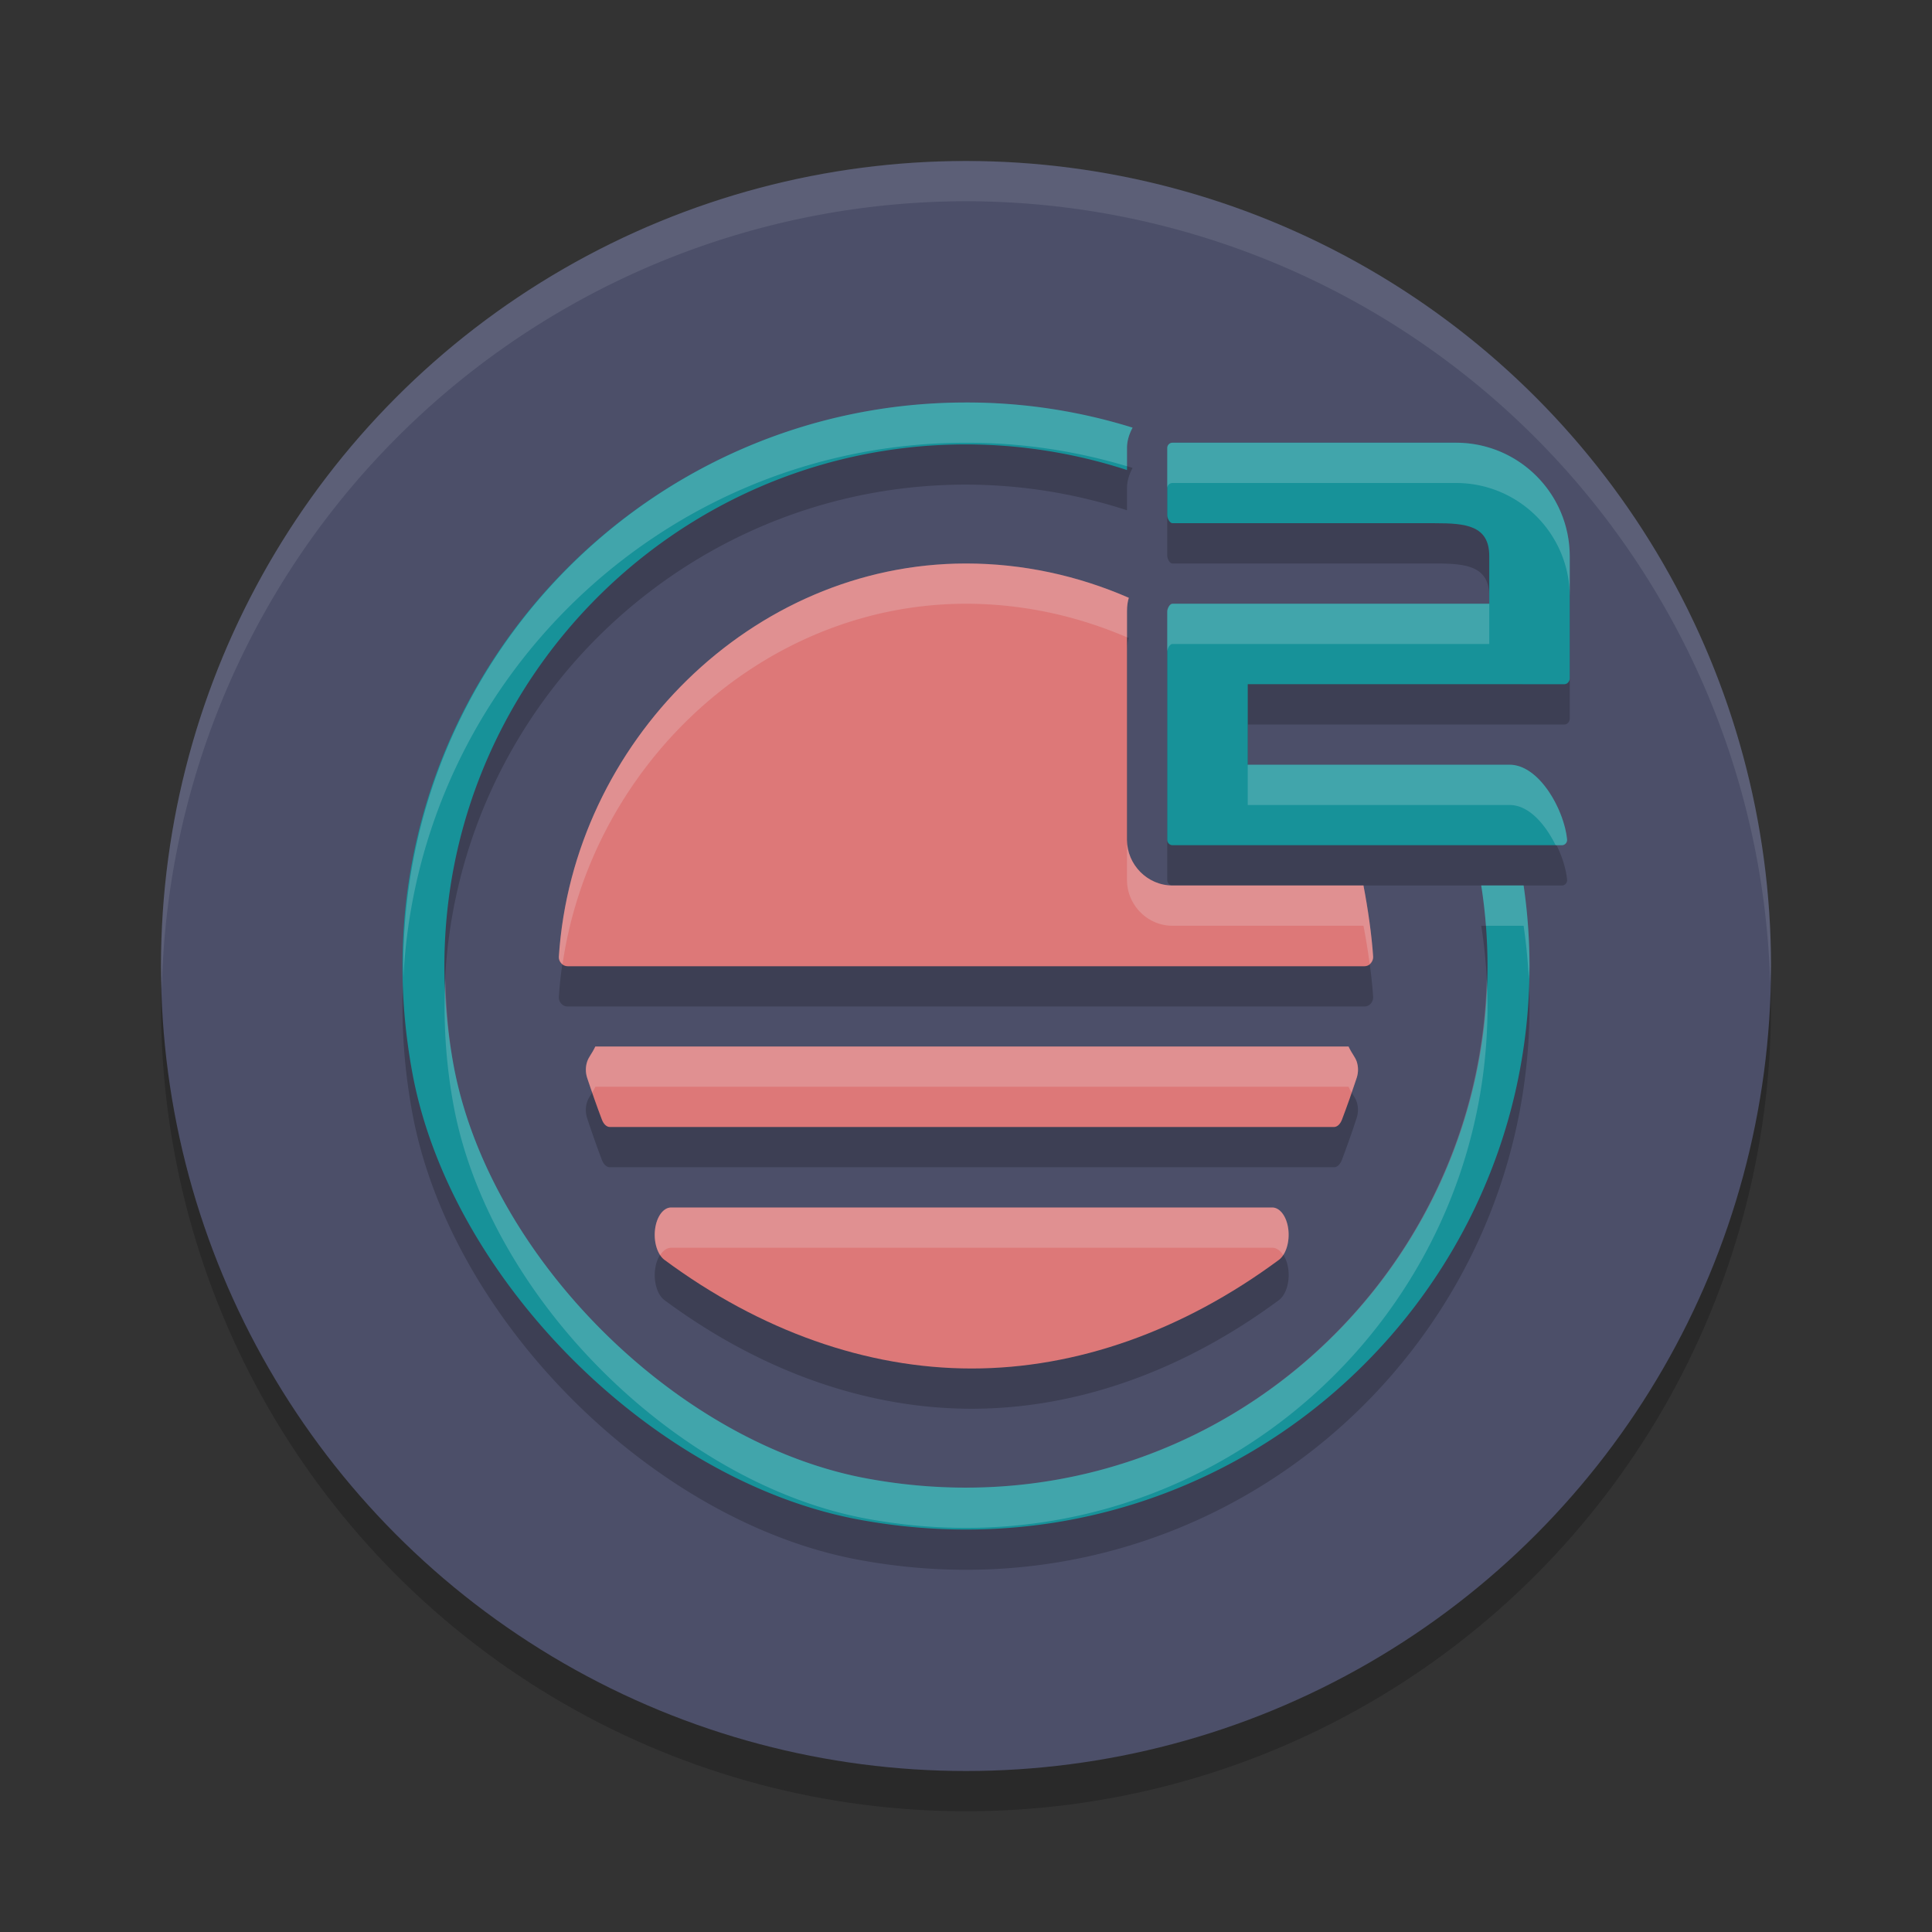 <svg xmlns="http://www.w3.org/2000/svg" width="48" height="48" version="1.1">
 <rect width="100%" height="100%" fill="#333333" stroke="none"/>
 <circle style="opacity:0.2" cx="24" cy="25" r="20"/>
 <circle style="fill:#4c4f69" cx="24" cy="24" r="20"/>
 <path style="opacity:0.2" d="m 24,11 c -8.594,0 -15.405,7.783 -13.752,16.672 0.953,5.119 5.961,10.128 11.08,11.08 C 30.216,40.406 38,33.595 38,25 a 14.04,14.04 0 0 0 -0.146,-2 h -1.053 a 13.01,13.01 0 0 1 0.156,2 c 0,7.956 -7.205,14.259 -15.432,12.73 -4.738,-0.882 -9.372,-5.517 -10.254,-10.256 -1.531,-8.227 4.775,-15.434 12.73,-15.434 A 12.99,12.99 0 0 1 28,12.678 v -0.547 c 0,-0.183 0.057,-0.351 0.139,-0.506 A 13.816,13.816 0 0 0 24,11 Z m 5.131,1 C 29.058,12 29,12.058 29,12.131 v 1.674 c 1.78e-4,0.073 0.058,0.195 0.131,0.195 h 6.52 c 0.762,0 1.35,0.054 1.35,0.816 v 1.184 H 29.131 C 29.058,16 29,16.123 29,16.195 v 5.67 c 0,0.073 0.058,0.135 0.131,0.135 h 9.674 c 0.077,-5.74e-4 0.137,-0.068 0.129,-0.145 -0.072,-0.735 -0.691,-1.858 -1.43,-1.855 H 31 v -2 h 7.869 C 38.942,18 39,17.926 39,17.854 v -3.027 c 0,-1.561 -1.265,-2.826 -2.826,-2.826 z m -5.131,3 c -5.327,0 -9.769,4.458 -10.115,9.766 -0.009,0.128 0.093,0.243 0.221,0.24 h 19.791 c 0.025,4.8e-4 0.049,-0.004 0.072,-0.012 0.093,-0.033 0.153,-0.132 0.146,-0.23 -0.035,-0.525 -0.125,-1.163 -0.24,-1.764 H 29.131 C 28.503,23 28,22.478 28,21.865 v -5.67 c 0,-0.146 0.017,-0.25 0.045,-0.344 C 26.778,15.3 25.404,15 24,15 Z m -9.209,12 c -0.083,0.178 -0.161,0.252 -0.203,0.373 -0.042,0.129 -0.044,0.267 -0.004,0.396 0.117,0.357 0.241,0.709 0.369,1.047 0.043,0.114 0.119,0.184 0.199,0.184 h 17.99 c 0.08,0 0.154,-0.069 0.197,-0.184 0.128,-0.338 0.253,-0.689 0.369,-1.047 0.04,-0.13 0.041,-0.267 -0.002,-0.396 -0.042,-0.121 -0.12,-0.195 -0.203,-0.373 z m 1.883,4 c -0.192,0 -0.359,0.225 -0.398,0.539 -0.04,0.314 0.057,0.632 0.232,0.762 2.385,1.766 5.024,2.699 7.633,2.699 2.608,0 5.248,-0.934 7.633,-2.699 0.175,-0.13 0.274,-0.448 0.234,-0.762 -0.039,-0.314 -0.206,-0.539 -0.398,-0.539 z"/>
 <path style="opacity:0.1;fill:#eff1f5" d="M 24,4 A 20,20 0 0 0 4,24 20,20 0 0 0 4.021,24.582 20,20 0 0 1 24,5 20,20 0 0 1 43.979,24.418 20,20 0 0 0 44,24 20,20 0 0 0 24,4 Z"/>
 <path style="fill:#179299" d="M 24 10 C 15.406 10 8.595 17.783 10.248 26.672 C 11.201 31.791 16.209 36.8 21.328 37.752 C 30.216 39.406 38 32.594 38 24 A 14.04 14.04 0 0 0 37.854 22 L 36.801 22 A 13.01 13.01 0 0 1 36.957 24 C 36.957 31.956 29.752 38.259 21.525 36.73 C 16.788 35.849 12.153 31.213 11.271 26.475 C 9.741 18.248 16.046 11.041 24.002 11.041 A 12.99 12.99 0 0 1 28 11.678 L 28 11.131 C 28 10.947 28.057 10.78 28.139 10.625 A 13.816 13.816 0 0 0 24 10 z"/>
 <path style="fill:#dd7878" d="M 24 14 C 18.673 14 14.231 18.458 13.885 23.766 C 13.875 23.893 13.978 24.008 14.105 24.006 L 33.896 24.006 C 33.921 24.006 33.946 24.002 33.969 23.994 C 34.062 23.961 34.121 23.862 34.115 23.764 C 34.08 23.239 33.99 22.6 33.875 22 L 29.131 22 C 28.503 22 28 21.478 28 20.865 L 28 15.195 C 28 15.049 28.017 14.945 28.045 14.852 C 26.778 14.299 25.404 14 24 14 z"/>
 <path style="fill:#dd7878" d="m 15.152,28 c -0.08,0 -0.155,-0.069 -0.198,-0.183 -0.128,-0.338 -0.253,-0.691 -0.369,-1.048 -0.04,-0.13 -0.039,-0.266 0.004,-0.395 C 14.63,26.253 14.707,26.178 14.791,26 h 18.713 c 0.083,0.178 0.16,0.253 0.203,0.374 0.042,0.129 0.044,0.265 0.003,0.395 -0.116,0.357 -0.241,0.71 -0.369,1.048 C 33.297,27.931 33.223,28 33.142,28 Z"/>
 <path id="S" style="fill:#dd7878" d="m 24.141,34 c -2.609,0 -5.248,-0.934 -7.633,-2.699 -0.176,-0.13 -0.273,-0.448 -0.233,-0.762 C 16.315,30.224 16.481,30 16.673,30 h 14.936 c 0.192,0 0.359,0.225 0.398,0.539 0.039,0.314 -0.058,0.632 -0.233,0.762 C 29.389,33.066 26.749,34 24.141,34 Z"/>
 <path style="fill:#179299" d="M 29.132,20.999 C 29.059,20.999 29,20.939 29,20.866 v -5.671 c 0,-0.073 0.059,-0.196 0.132,-0.196 H 37 v -1.184 c 0,-0.762 -0.587,-0.816 -1.349,-0.816 h -6.519 c -0.073,0 -0.131,-0.122 -0.132,-0.195 v -1.674 c 0,-0.073 0.059,-0.132 0.132,-0.132 h 7.042 c 1.561,0 2.826,1.265 2.826,2.826 v 3.029 c 0,0.073 -0.059,0.146 -0.132,0.146 H 31 v 2 h 6.503 c 0.739,-0.003 1.358,1.12 1.43,1.855 0.008,0.077 -0.052,0.145 -0.129,0.145 z"/>
 <path style="opacity:0.2;fill:#eff1f5" d="M 24 10 C 16.19 10 9.875 16.432 10.023 24.275 C 10.403 16.892 16.524 11 24 11 A 13.816 13.816 0 0 1 28 11.584 L 28 11.131 C 28 10.947 28.057 10.78 28.139 10.625 A 13.816 13.816 0 0 0 24 10 z M 29.131 11 C 29.058 11 29 11.058 29 11.131 L 29 12.131 C 29 12.058 29.058 12 29.131 12 L 36.174 12 C 37.735 12 39 13.265 39 14.826 L 39 13.826 C 39 12.265 37.735 11 36.174 11 L 29.131 11 z M 24 14 C 18.673 14 14.231 18.458 13.885 23.766 C 13.879 23.842 13.92 23.904 13.977 23.949 C 14.699 19.009 18.949 15 24 15 C 25.387 15 26.745 15.294 28 15.834 L 28 15.195 C 28 15.049 28.017 14.945 28.045 14.852 C 26.778 14.299 25.404 14 24 14 z M 29.131 15 C 29.058 15 29 15.123 29 15.195 L 29 16.195 C 29 16.123 29.058 16 29.131 16 L 37 16 L 37 15 L 29.131 15 z M 31 19 L 31 20 L 37.504 20 C 37.98 19.998 38.388 20.472 38.65 21 L 38.805 21 C 38.882 20.999 38.941 20.932 38.934 20.855 C 38.862 20.12 38.243 18.997 37.504 19 L 31 19 z M 28 20.865 L 28 21.865 C 28 22.478 28.503 23 29.131 23 L 33.875 23 C 33.935 23.313 33.987 23.634 34.029 23.945 C 34.082 23.899 34.12 23.835 34.115 23.764 C 34.08 23.239 33.99 22.6 33.875 22 L 29.131 22 C 28.503 22 28 21.478 28 20.865 z M 36.801 22 A 13.01 13.01 0 0 1 36.918 23 L 37.854 23 A 14.04 14.04 0 0 1 37.982 24.324 C 37.985 24.215 38 24.11 38 24 A 14.04 14.04 0 0 0 37.854 22 L 36.801 22 z M 11.064 24.322 C 11.011 25.347 11.072 26.401 11.271 27.475 C 12.153 32.213 16.788 36.849 21.525 37.73 C 29.752 39.259 36.957 32.956 36.957 25 A 13.01 13.01 0 0 0 36.938 24.336 C 36.736 32.13 29.635 38.237 21.525 36.73 C 16.788 35.849 12.153 31.213 11.271 26.475 C 11.136 25.746 11.081 25.03 11.064 24.322 z M 14.791 26 C 14.708 26.178 14.63 26.252 14.588 26.373 C 14.545 26.502 14.544 26.64 14.584 26.77 C 14.625 26.896 14.672 27.016 14.715 27.141 C 14.743 27.095 14.76 27.067 14.791 27 L 33.504 27 C 33.535 27.066 33.55 27.094 33.578 27.139 C 33.621 27.014 33.668 26.896 33.709 26.77 C 33.749 26.64 33.75 26.502 33.707 26.373 C 33.665 26.252 33.587 26.178 33.504 26 L 14.791 26 z M 16.674 30 C 16.482 30 16.315 30.225 16.275 30.539 C 16.245 30.781 16.297 31.023 16.402 31.182 C 16.475 31.071 16.57 31 16.674 31 L 31.609 31 C 31.714 31 31.808 31.071 31.881 31.182 C 31.986 31.023 32.038 30.78 32.008 30.539 C 31.969 30.225 31.801 30 31.609 30 L 16.674 30 z"/>
</svg>
